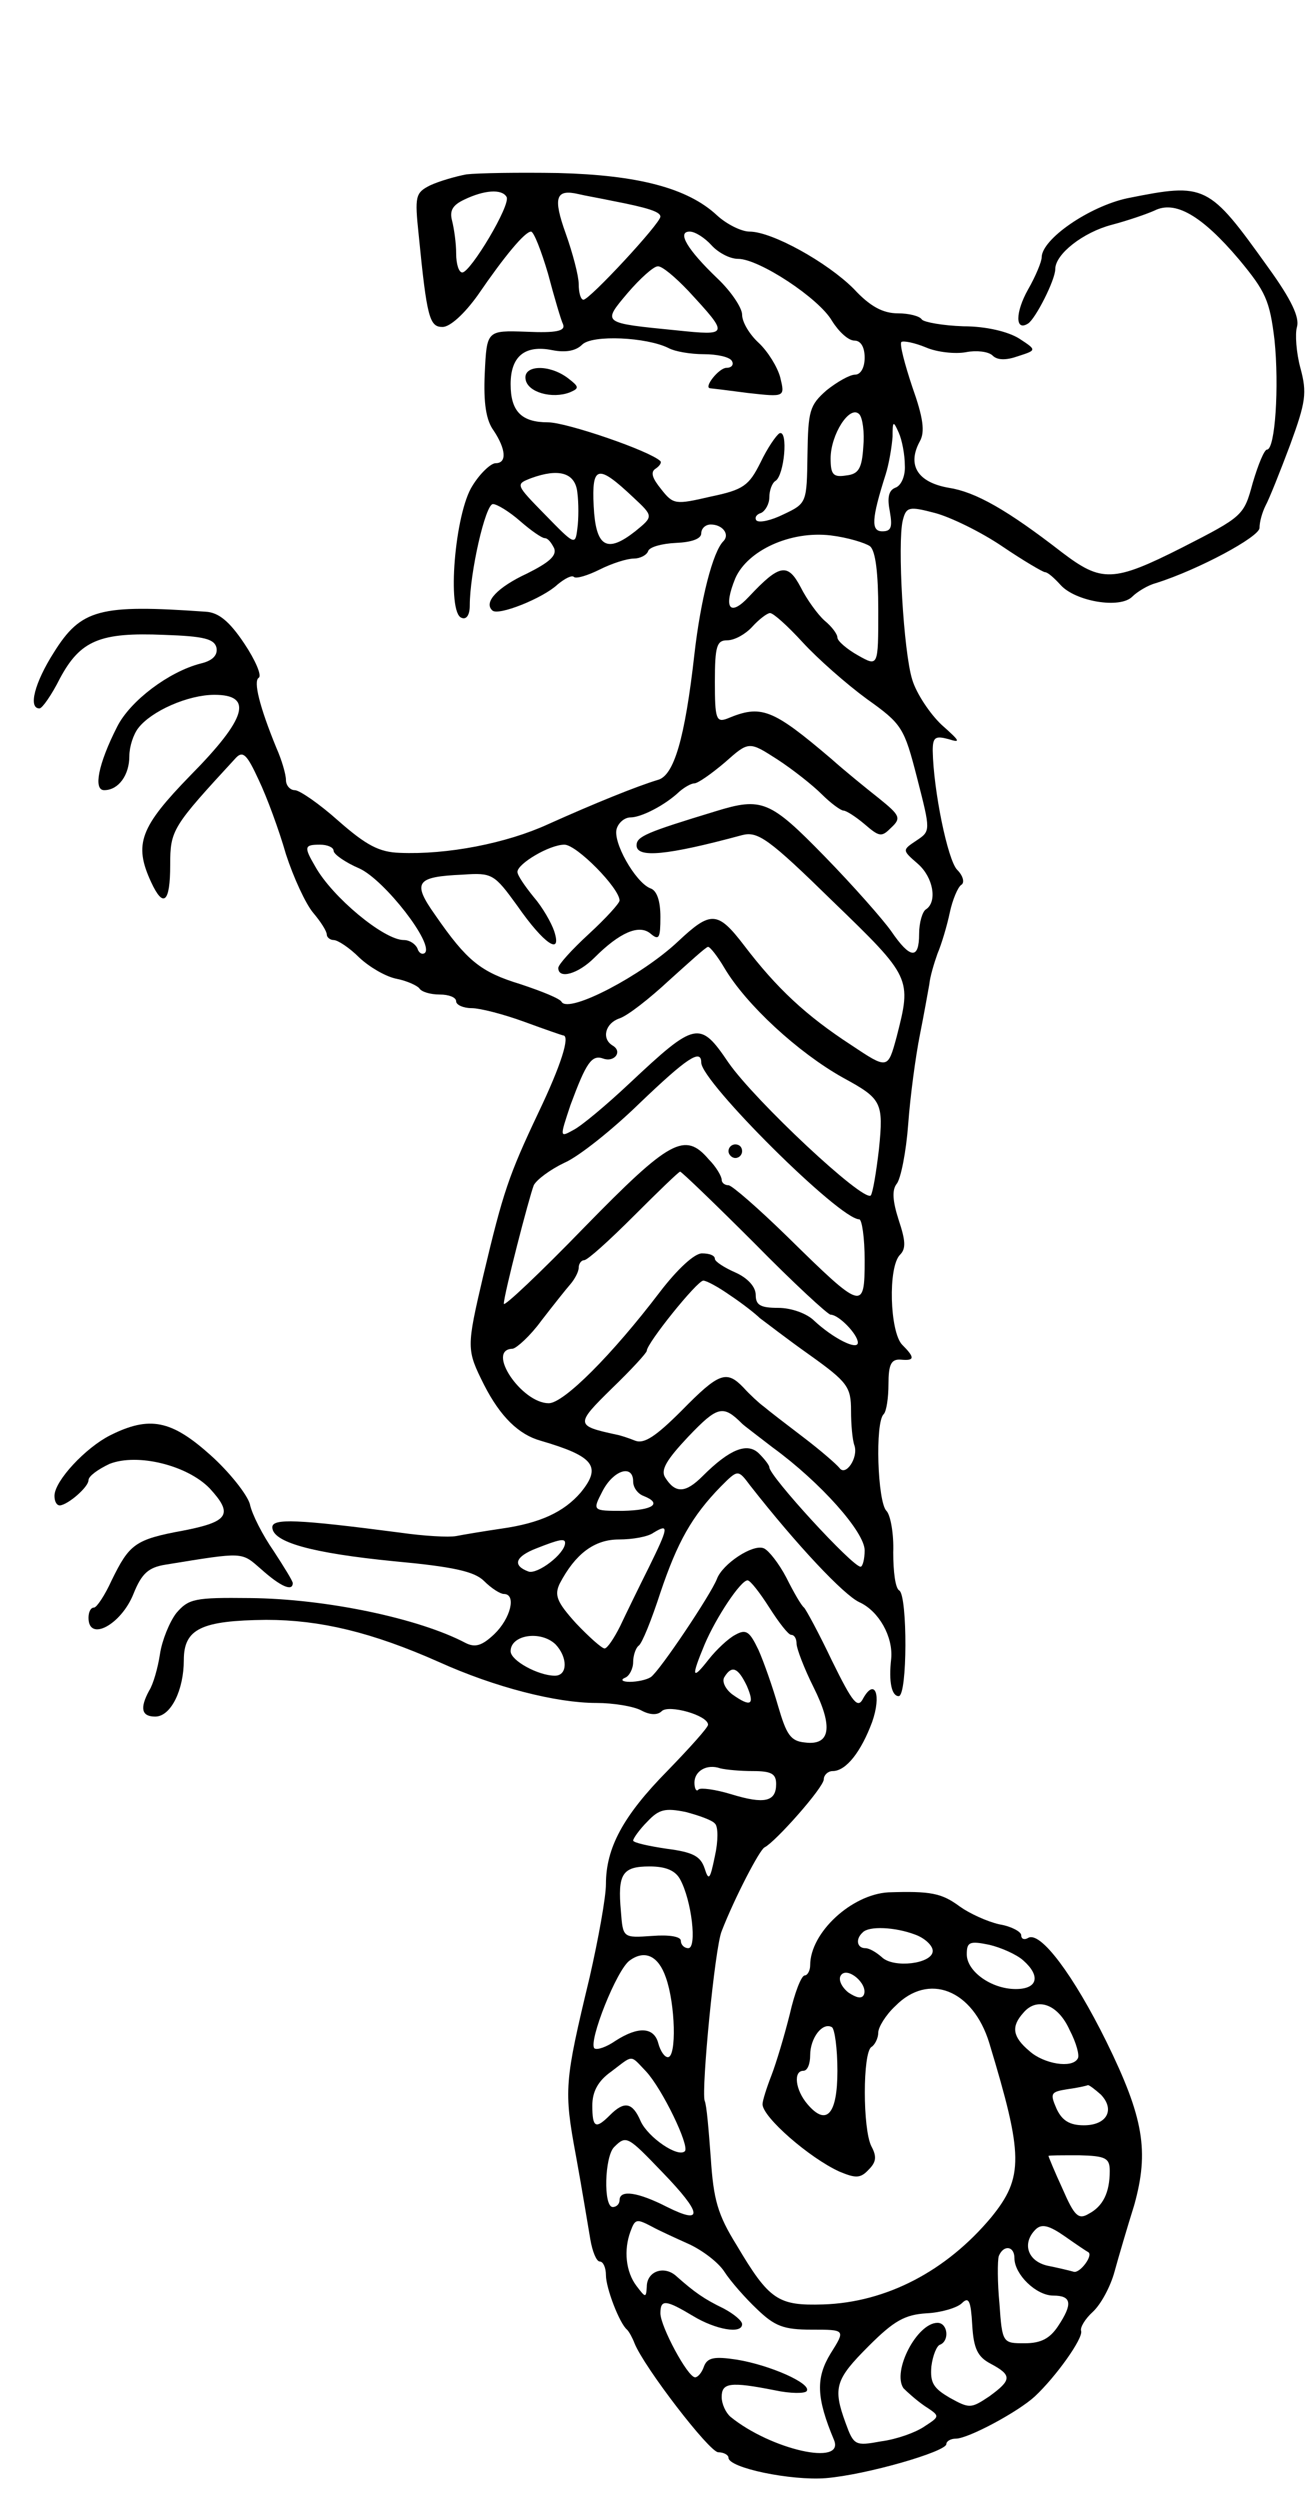 <svg version="1.0" xmlns="http://www.w3.org/2000/svg"
 width="193pt" height="367pt" viewBox="0 0 193 367"
 preserveAspectRatio="xMidYMid meet">
<g transform="translate(0,367) scale(0.1,-0.1)"
fill="#000000" stroke="none">
<path d="M685 3414 c-16 -3 -40 -10 -53 -16 -22 -11 -23 -16 -17 -73 12 -122
16 -135 35 -135 11 0 32 19 52 47 39 57 69 93 78 93 4 0 15 -28 25 -62 9 -34
19 -68 22 -74 4 -10 -10 -13 -54 -11 -58 2 -58 2 -61 -61 -2 -44 2 -69 13 -84
18 -27 20 -48 3 -48 -7 0 -23 -15 -34 -33 -26 -40 -38 -187 -16 -194 7 -3 12
4 12 18 0 48 23 149 34 149 6 0 24 -11 40 -25 16 -14 32 -25 36 -25 5 0 10 -7
14 -15 4 -11 -8 -21 -40 -37 -43 -20 -64 -42 -51 -54 8 -9 75 18 96 38 11 9
21 14 24 11 3 -3 20 2 38 11 18 9 40 16 50 16 9 0 19 5 21 11 2 6 20 11 41 12
23 1 37 6 37 14 0 7 6 13 14 13 17 0 28 -14 19 -24 -16 -15 -34 -87 -43 -166
-14 -124 -30 -179 -54 -185 -30 -9 -92 -34 -161 -65 -61 -28 -148 -45 -218
-42 -30 1 -49 11 -90 47 -28 25 -57 45 -64 45 -7 0 -13 7 -13 15 0 8 -6 29
-14 47 -25 61 -34 98 -26 103 5 3 -5 26 -21 50 -22 33 -38 46 -57 47 -156 11
-183 4 -223 -60 -28 -44 -38 -82 -21 -82 4 0 18 20 30 44 30 56 59 68 153 64
59 -2 74 -6 77 -19 2 -11 -6 -19 -23 -23 -47 -12 -104 -55 -123 -93 -28 -55
-35 -93 -19 -93 21 0 37 22 37 50 0 14 6 32 13 41 19 25 73 49 112 49 57 0 48
-34 -35 -118 -74 -76 -84 -101 -58 -157 18 -39 28 -30 28 25 0 52 3 56 97 158
10 10 16 4 33 -33 12 -25 30 -74 40 -109 11 -34 29 -73 40 -86 11 -13 20 -27
20 -32 0 -4 5 -8 10 -8 6 0 23 -11 38 -26 15 -14 39 -28 55 -31 15 -3 30 -10
33 -14 3 -5 16 -9 30 -9 13 0 24 -4 24 -10 0 -5 10 -10 23 -10 12 0 47 -9 77
-20 30 -11 56 -20 57 -20 11 0 -3 -44 -36 -113 -44 -93 -52 -117 -81 -239 -25
-107 -25 -109 1 -161 24 -47 51 -73 83 -82 79 -23 90 -38 59 -76 -25 -29 -60
-45 -116 -53 -27 -4 -57 -9 -67 -11 -11 -2 -47 0 -82 5 -153 20 -188 21 -188
8 0 -22 58 -38 179 -50 87 -8 118 -15 132 -29 11 -11 24 -19 29 -19 19 0 10
-36 -14 -59 -18 -17 -28 -20 -42 -13 -68 36 -205 65 -317 66 -81 1 -90 -1
-108 -22 -10 -13 -21 -40 -24 -60 -3 -20 -10 -45 -16 -54 -14 -26 -11 -38 9
-38 23 0 42 39 42 83 0 46 26 58 121 59 79 0 155 -18 254 -62 82 -37 172 -60
231 -60 25 0 55 -5 66 -11 13 -7 24 -7 30 -1 10 10 68 -6 68 -20 0 -4 -27 -34
-60 -68 -65 -66 -90 -113 -90 -166 0 -19 -11 -80 -24 -137 -37 -154 -38 -165
-20 -262 9 -49 18 -105 21 -122 3 -18 9 -33 14 -33 5 0 9 -9 9 -20 0 -19 20
-71 31 -80 3 -3 8 -12 11 -20 14 -35 110 -160 123 -160 8 0 15 -4 15 -8 0 -15
92 -34 143 -30 60 5 177 39 177 50 0 4 6 8 14 8 18 0 91 39 116 62 31 29 71
85 68 96 -2 5 6 18 17 28 12 11 26 37 32 59 6 22 19 66 29 98 22 79 14 128
-41 240 -48 97 -97 163 -115 152 -5 -3 -10 -2 -10 4 0 5 -14 13 -32 16 -18 4
-44 16 -58 26 -27 20 -43 23 -105 21 -54 -3 -115 -59 -115 -107 0 -8 -4 -15
-8 -15 -5 0 -15 -26 -22 -57 -8 -32 -20 -72 -27 -90 -7 -18 -13 -37 -13 -42 0
-19 69 -79 113 -99 24 -10 31 -10 43 3 11 11 12 19 4 34 -13 25 -13 138 0 146
5 3 10 13 10 21 0 8 11 26 25 39 49 50 114 24 138 -54 50 -165 51 -197 3 -256
-66 -79 -154 -125 -247 -128 -66 -2 -79 6 -127 87 -28 45 -34 67 -38 128 -3
40 -6 78 -9 84 -5 17 15 225 25 249 19 49 56 120 63 123 16 8 87 88 87 100 0
6 6 12 13 12 20 0 42 29 58 72 14 40 4 65 -13 35 -8 -16 -15 -8 -46 55 -19 40
-38 75 -41 78 -4 3 -15 22 -26 44 -11 21 -26 40 -33 43 -16 7 -61 -23 -69 -45
-9 -23 -84 -135 -97 -144 -6 -4 -20 -7 -31 -7 -11 0 -14 3 -7 6 6 2 12 13 12
23 0 10 4 21 8 24 5 3 19 38 32 78 25 74 46 112 89 156 25 25 25 25 43 1 69
-88 137 -160 160 -171 29 -13 50 -51 47 -83 -4 -35 1 -55 11 -55 13 0 13 147
1 155 -6 3 -9 28 -9 56 1 27 -4 55 -10 61 -13 13 -17 130 -4 142 4 4 7 24 7
44 0 29 4 37 18 36 21 -2 21 3 2 22 -18 19 -21 114 -3 132 9 9 8 21 -2 51 -9
28 -10 44 -3 53 6 7 14 47 17 88 3 41 11 100 17 130 6 30 12 64 14 75 1 11 7
31 12 45 6 14 14 41 18 60 4 19 12 38 17 41 5 3 3 13 -6 22 -14 14 -35 117
-36 175 0 20 4 22 23 17 19 -6 17 -3 -10 21 -17 16 -37 46 -43 66 -13 41 -22
201 -14 234 5 20 9 21 47 11 23 -6 68 -28 99 -49 31 -21 60 -38 63 -38 4 0 14
-9 23 -19 22 -24 87 -35 105 -17 7 7 23 17 35 20 63 20 152 68 152 81 0 9 4
23 9 33 5 9 21 49 36 89 23 63 25 76 15 113 -6 22 -8 50 -5 60 4 14 -8 40 -42
87 -88 123 -92 125 -207 102 -56 -12 -126 -60 -126 -87 0 -6 -9 -28 -20 -47
-19 -34 -19 -62 0 -50 11 7 40 64 40 80 0 22 41 54 83 65 23 6 52 16 63 21 30
15 69 -7 124 -72 39 -47 45 -60 52 -118 7 -68 1 -161 -11 -161 -4 0 -13 -22
-21 -49 -13 -48 -14 -49 -104 -95 -101 -51 -118 -51 -176 -7 -80 62 -127 89
-167 95 -45 8 -61 33 -42 68 8 14 5 35 -11 80 -11 33 -19 63 -16 66 3 2 19 -1
36 -8 16 -7 43 -10 59 -7 15 3 33 1 39 -5 7 -7 20 -7 37 -1 28 9 28 9 2 26
-16 10 -48 18 -82 18 -30 1 -58 6 -61 10 -3 5 -19 9 -35 9 -22 0 -41 10 -65
36 -39 39 -120 84 -153 84 -12 0 -34 11 -48 24 -43 40 -116 59 -233 62 -58 1
-118 0 -135 -2z m59 -33 c7 -11 -53 -111 -65 -111 -5 0 -9 12 -9 28 0 15 -3
36 -6 48 -4 15 1 23 18 31 29 14 55 16 62 4z m156 -6 c52 -10 70 -16 70 -23 0
-10 -104 -122 -113 -122 -4 0 -7 10 -7 23 0 12 -9 46 -19 74 -19 53 -15 66 19
58 8 -2 31 -6 50 -10z m145 -65 c10 -11 27 -20 39 -20 31 0 119 -58 138 -91
10 -16 24 -29 33 -29 9 0 15 -9 15 -25 0 -15 -6 -25 -14 -25 -8 0 -27 -11 -42
-23 -25 -22 -27 -30 -28 -95 -1 -70 -1 -71 -35 -87 -18 -9 -36 -13 -40 -9 -3
4 0 9 7 11 6 3 12 13 12 23 0 10 4 21 9 24 13 8 19 75 6 70 -5 -3 -18 -22 -28
-43 -17 -34 -25 -40 -73 -50 -52 -12 -55 -12 -73 11 -13 16 -16 25 -8 30 6 4
9 9 7 11 -15 15 -138 57 -165 57 -39 0 -55 16 -55 56 0 41 21 58 61 50 20 -4
35 -1 44 8 15 15 95 11 127 -5 9 -5 32 -9 52 -9 19 0 38 -4 41 -10 3 -5 0 -10
-8 -10 -11 0 -34 -29 -24 -30 1 0 26 -3 56 -7 54 -6 54 -6 47 23 -4 15 -18 38
-32 51 -13 12 -24 30 -24 41 0 10 -16 34 -36 53 -45 43 -60 69 -41 69 8 0 22
-9 32 -20z m-34 -67 c60 -65 60 -66 -17 -58 -110 11 -110 10 -72 55 18 21 38
39 44 39 6 1 26 -16 45 -36z m257 -229 c-2 -32 -7 -40 -25 -42 -19 -3 -23 1
-23 25 0 35 28 79 42 65 5 -5 8 -27 6 -48z m61 -27 c1 -15 -5 -30 -14 -33 -10
-4 -12 -15 -8 -35 4 -23 2 -29 -11 -29 -17 0 -16 18 5 84 5 16 9 41 10 55 0
23 1 24 9 6 5 -11 9 -33 9 -48z m-481 -40 c2 -15 2 -39 0 -53 -3 -25 -4 -24
-47 20 -44 45 -44 45 -21 54 41 15 65 8 68 -21z m82 -7 c30 -28 30 -28 3 -50
-42 -33 -58 -23 -61 37 -3 60 6 62 58 13z m348 -72 c8 -7 12 -39 12 -94 0 -83
0 -83 -30 -66 -16 9 -30 21 -30 26 0 5 -8 16 -19 25 -10 9 -26 31 -35 49 -19
36 -31 34 -76 -14 -28 -30 -38 -17 -20 27 18 41 81 70 140 63 25 -3 51 -11 58
-16z m-99 -141 c22 -24 64 -61 94 -83 52 -37 55 -42 74 -116 20 -78 20 -78 -1
-92 -21 -14 -21 -14 2 -34 23 -20 29 -56 12 -67 -5 -3 -10 -19 -10 -36 0 -38
-13 -37 -41 4 -12 17 -56 67 -98 110 -80 82 -92 87 -160 66 -102 -31 -116 -37
-116 -50 0 -19 44 -15 155 15 23 6 39 -5 133 -97 116 -112 116 -113 94 -199
-13 -48 -13 -48 -67 -12 -66 43 -109 83 -157 146 -39 51 -49 51 -97 6 -53 -50
-160 -106 -171 -89 -2 5 -30 16 -60 26 -59 18 -79 34 -126 102 -34 48 -28 56
41 59 43 3 46 1 80 -46 39 -56 66 -74 54 -37 -4 12 -17 35 -30 50 -13 16 -24
32 -24 37 0 12 47 40 69 40 18 0 81 -64 81 -82 0 -4 -20 -26 -45 -49 -25 -23
-45 -45 -45 -50 0 -17 29 -9 53 15 37 37 66 50 83 35 12 -10 14 -6 14 25 0 23
-5 39 -15 42 -22 9 -56 69 -49 88 3 9 12 16 20 16 16 0 51 18 72 38 7 6 17 12
22 12 5 0 25 14 45 31 35 31 35 31 77 4 23 -15 52 -38 65 -51 13 -13 28 -24
32 -24 4 0 18 -9 31 -20 22 -19 25 -19 39 -5 15 14 13 18 -18 43 -19 15 -51
41 -70 58 -87 74 -103 80 -153 59 -16 -6 -18 0 -18 54 0 53 3 61 18 61 11 0
27 9 37 20 10 11 22 20 26 20 5 0 26 -19 48 -43z m-689 -306 c0 -5 17 -17 38
-26 37 -17 110 -111 96 -124 -4 -3 -9 0 -11 7 -3 6 -11 12 -20 12 -29 0 -105
63 -130 108 -17 29 -16 32 7 32 11 0 20 -4 20 -9z m574 -172 c32 -54 108 -124
174 -161 57 -31 60 -36 53 -105 -4 -34 -9 -64 -12 -68 -11 -10 -170 139 -209
195 -42 62 -48 61 -145 -30 -34 -32 -71 -63 -83 -69 -20 -11 -20 -11 -4 37 23
62 31 74 48 68 16 -6 29 10 14 19 -17 10 -11 33 10 40 12 4 44 29 73 56 29 26
54 49 57 49 3 0 14 -14 24 -31z m-34 -139 c0 -28 203 -230 232 -230 4 0 8 -27
8 -60 0 -75 -3 -74 -113 34 -43 42 -82 76 -87 76 -6 0 -10 4 -10 8 0 5 -8 19
-19 30 -35 41 -57 29 -183 -100 -65 -67 -118 -117 -118 -112 0 13 37 156 44
174 4 8 24 23 45 33 21 9 71 49 110 87 70 67 91 81 91 60z m78 -265 c57 -58
108 -105 112 -105 12 0 40 -29 40 -41 0 -12 -36 6 -64 32 -11 11 -34 19 -53
19 -26 0 -33 4 -33 19 0 12 -12 25 -30 33 -16 7 -30 16 -30 20 0 5 -8 8 -19 8
-11 0 -36 -23 -62 -57 -70 -92 -141 -163 -163 -163 -40 0 -93 79 -53 80 6 1
26 19 42 41 17 22 36 46 43 54 6 7 12 18 12 24 0 6 4 11 8 11 5 0 37 29 73 65
35 35 66 65 68 65 2 0 51 -47 109 -105z m-35 -77 c18 -12 37 -27 43 -33 7 -5
39 -30 73 -54 56 -40 61 -47 61 -82 0 -20 2 -43 5 -51 6 -18 -13 -46 -22 -33
-5 6 -28 26 -53 45 -25 19 -51 39 -58 45 -7 5 -21 18 -30 28 -25 26 -36 22
-91 -34 -38 -38 -55 -49 -68 -44 -10 4 -22 8 -28 9 -60 13 -60 15 -6 68 28 27
51 52 51 55 0 11 74 103 83 103 5 0 23 -10 40 -22z m17 -188 c3 -3 23 -18 45
-35 70 -51 135 -124 135 -151 0 -13 -3 -24 -6 -24 -12 0 -134 133 -134 146 0
3 -7 12 -15 20 -17 17 -43 7 -83 -33 -25 -25 -40 -26 -55 -2 -7 11 2 26 34 60
43 45 51 47 79 19z m-160 -85 c0 -9 7 -18 15 -21 28 -11 15 -21 -30 -22 -45 0
-45 0 -30 29 16 31 45 40 45 14z m23 -126 c-15 -30 -34 -69 -42 -86 -9 -18
-19 -33 -23 -33 -4 0 -23 17 -42 37 -28 31 -32 41 -24 58 23 44 51 65 87 65
20 0 43 4 51 10 23 14 22 8 -7 -51z m-123 36 c0 -16 -41 -47 -54 -42 -24 9
-19 22 12 34 33 13 42 15 42 8z m300 -95 c14 -22 28 -40 32 -40 5 0 8 -6 8
-13 0 -7 11 -36 25 -64 29 -58 25 -86 -13 -81 -21 2 -27 12 -39 53 -8 28 -21
65 -29 83 -13 27 -18 31 -34 22 -10 -5 -28 -22 -39 -36 -25 -32 -26 -26 -6 22
17 40 53 94 63 94 4 0 18 -18 32 -40z m-314 -54 c18 -19 18 -46 -1 -46 -24 0
-65 22 -65 36 0 24 44 31 66 10z m281 -61 c12 -28 6 -32 -22 -12 -10 8 -15 19
-11 25 11 18 20 14 33 -13z m9 -125 c27 0 34 -4 34 -19 0 -26 -17 -30 -66 -15
-23 7 -45 10 -48 7 -3 -4 -6 1 -6 10 0 17 18 28 38 21 8 -2 29 -4 48 -4z m-56
-77 c5 -4 5 -26 0 -48 -7 -34 -9 -37 -15 -18 -6 18 -17 24 -56 29 -27 4 -49 9
-49 12 0 3 9 16 21 28 17 18 26 20 56 14 19 -5 39 -12 43 -17z m-51 -82 c17
-31 25 -101 12 -101 -6 0 -11 5 -11 11 0 6 -17 9 -42 7 -43 -3 -43 -3 -46 36
-5 55 2 66 42 66 24 0 38 -6 45 -19z m345 -81 c14 -5 26 -16 26 -24 0 -19 -58
-26 -75 -9 -8 7 -18 13 -24 13 -12 0 -15 13 -4 23 9 10 48 8 77 -3z m159 -38
c26 -23 21 -42 -11 -42 -36 0 -72 26 -72 51 0 18 4 20 33 14 17 -4 40 -14 50
-23z m-525 -25 c14 -39 16 -117 3 -117 -5 0 -11 9 -14 20 -6 24 -29 26 -63 4
-13 -9 -27 -14 -31 -11 -9 10 33 116 52 129 22 16 42 7 53 -25z m291 -25 c-3
-7 -11 -5 -23 3 -10 8 -15 19 -11 25 9 14 40 -12 34 -28z m302 -52 c10 -19 15
-38 12 -42 -8 -15 -50 -8 -71 11 -25 21 -27 36 -9 56 20 24 51 13 68 -25z
m-341 -60 c0 -64 -16 -82 -44 -49 -18 21 -21 49 -6 49 6 0 10 10 10 23 0 25
18 49 32 41 4 -3 8 -31 8 -64z m-281 -1 c24 -26 64 -109 57 -117 -10 -10 -54
20 -65 44 -12 28 -24 30 -45 9 -21 -21 -26 -19 -26 14 0 20 8 36 28 50 33 25
27 25 51 0z m668 -34 c21 -22 9 -45 -25 -45 -21 0 -32 7 -40 24 -10 23 -9 25
16 29 15 2 28 5 30 6 2 0 10 -6 19 -14z m-644 -114 c58 -60 61 -78 7 -51 -43
22 -70 26 -70 10 0 -5 -4 -10 -10 -10 -14 0 -12 74 2 88 18 18 20 16 71 -37z
m657 2 c0 -32 -10 -52 -31 -63 -15 -9 -21 -3 -38 36 -12 26 -21 48 -21 49 0 1
20 1 45 1 39 -1 45 -4 45 -23z m-672 -82 c9 -5 33 -16 53 -25 20 -9 44 -27 53
-41 9 -14 31 -39 48 -55 26 -25 39 -30 80 -30 50 0 50 0 28 -35 -22 -36 -21
-65 5 -127 16 -39 -93 -14 -152 34 -7 6 -13 19 -13 29 0 21 12 23 78 10 23 -5
45 -5 47 -1 7 11 -54 38 -103 46 -33 5 -43 3 -48 -10 -3 -9 -9 -16 -13 -16
-11 0 -51 75 -51 94 0 21 8 20 48 -4 33 -20 72 -27 72 -12 0 5 -12 15 -27 23
-29 14 -43 24 -69 47 -18 17 -44 8 -44 -15 -1 -17 -2 -16 -15 1 -16 21 -19 53
-9 80 7 19 9 19 32 7z m640 -37 c9 -4 -12 -32 -21 -29 -7 2 -24 6 -39 9 -29 7
-37 33 -17 53 9 9 20 6 43 -10 17 -12 32 -22 34 -23z m-108 -9 c0 -24 32 -55
57 -55 27 0 29 -12 7 -45 -12 -18 -25 -25 -49 -25 -32 0 -33 0 -37 58 -3 31
-3 63 -1 70 7 17 23 15 23 -3z m-35 -155 c32 -17 31 -24 -2 -48 -27 -18 -29
-18 -58 -2 -24 14 -29 22 -27 46 2 16 8 31 13 32 14 6 11 32 -4 32 -30 0 -67
-71 -50 -96 5 -5 18 -17 31 -26 23 -15 23 -15 0 -30 -13 -9 -41 -19 -64 -22
-38 -7 -40 -6 -52 27 -19 52 -15 64 34 113 37 37 53 46 85 48 21 1 45 8 52 15
10 10 13 3 15 -32 2 -35 8 -47 27 -57z"/>
<path d="M772 3113 c3 -19 39 -29 65 -19 14 6 14 8 -3 21 -28 21 -66 19 -62
-2z"/>
<path d="M1070 1980 c0 -5 5 -10 10 -10 6 0 10 5 10 10 0 6 -4 10 -10 10 -5 0
-10 -4 -10 -10z"/>
<path d="M162 1563 c-36 -18 -82 -67 -82 -89 0 -8 3 -14 8 -14 12 1 42 27 42
37 0 6 14 16 31 24 41 16 114 -2 147 -36 35 -38 28 -49 -39 -62 -71 -13 -79
-20 -105 -73 -10 -22 -22 -40 -26 -40 -5 0 -8 -7 -8 -15 0 -36 48 -10 66 35
12 30 22 39 47 43 117 19 111 19 141 -7 28 -25 46 -33 46 -20 0 3 -13 24 -28
47 -16 23 -32 54 -35 69 -4 14 -30 47 -58 72 -57 51 -89 58 -147 29z"/>
</g>
</svg>
